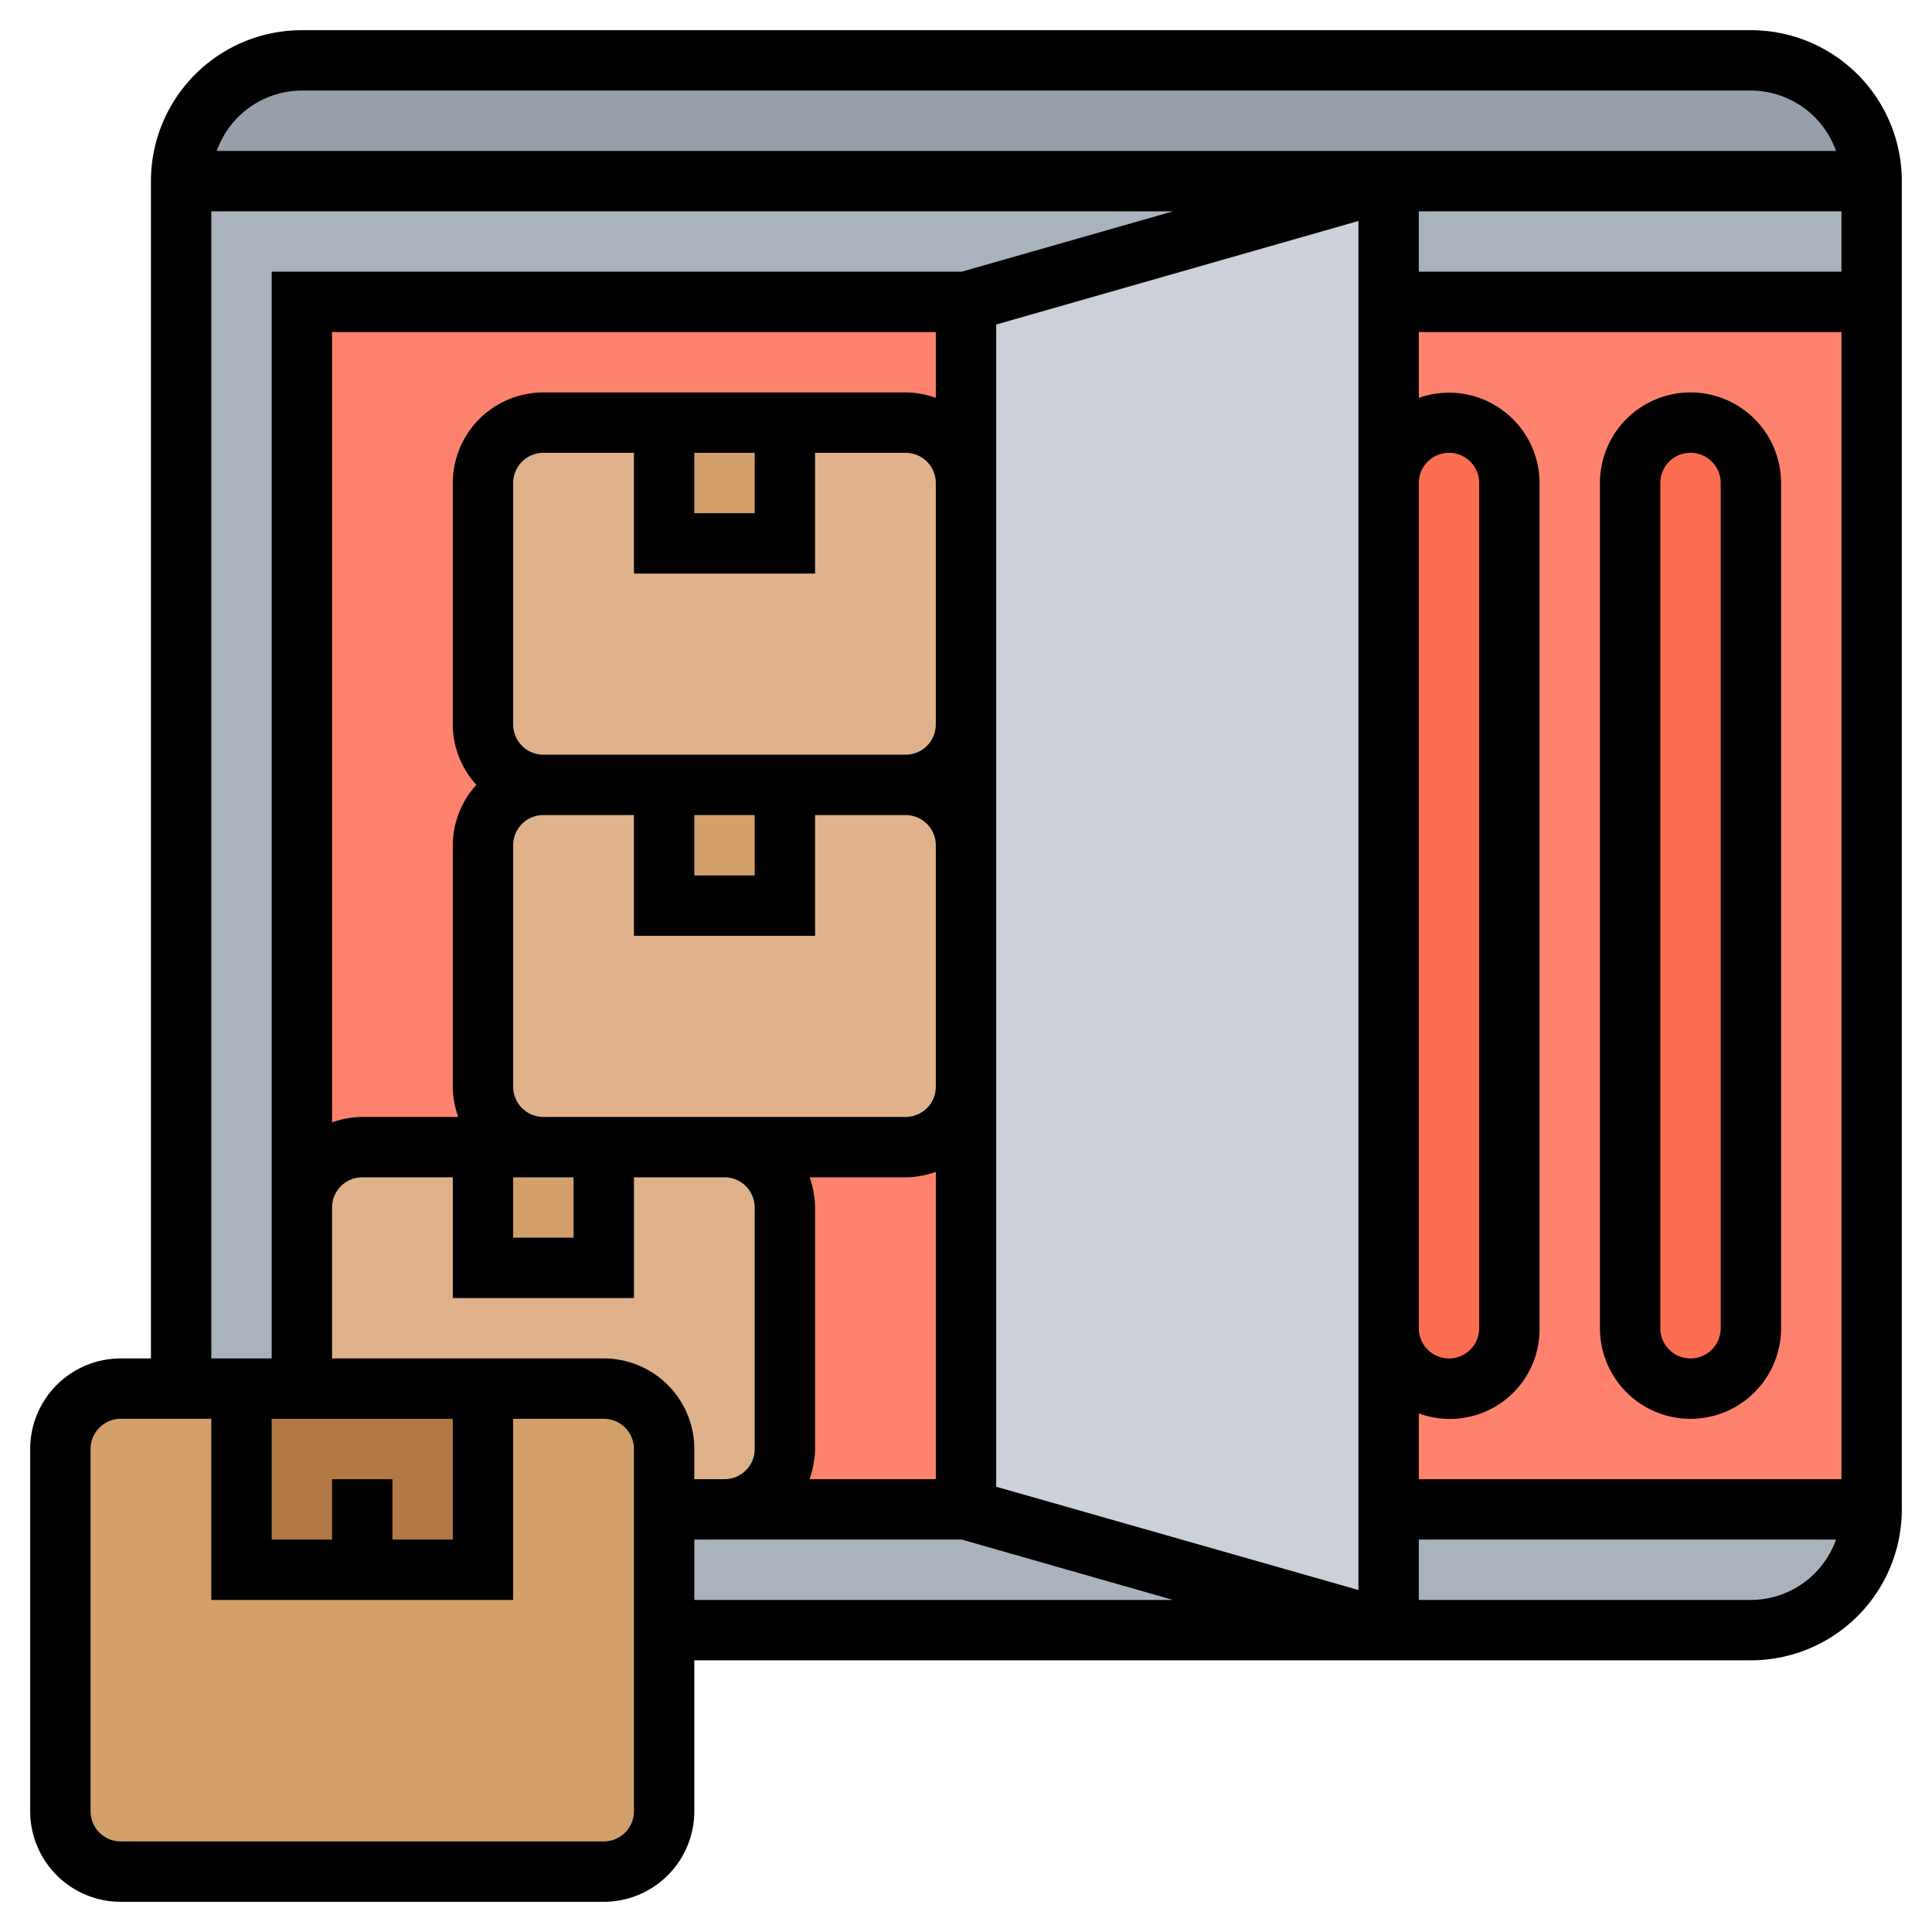 <svg xmlns:xlink="http://www.w3.org/1999/xlink" xmlns="http://www.w3.org/2000/svg" viewBox="0 0 64 64" class="h-7 w-7" width="64"  height="64" ><path fill="#969FAA" d="M62 6H6a4 4 0 0 1 4-4h48a4 4 0 0 1 4 4z"></path><path fill="#FF826E" d="M46 10h16v40H46zM10 10h22v40H10z"></path><path fill="#AAB2BD" d="M46 50h16a4 4 0 0 1-4 4H46zM46 54H22v-4h10zM46 6l-14 4H10v36H6V6zM46 6h16v4H46z"></path><path fill="#CCD1D9" d="M46 16v38l-14-4V10l14-4v4z"></path><path fill="#FC6E51" d="M50 16v28c0 1.1-.9 2-2 2s-2-.9-2-2V16c0-1.1.9-2 2-2 .55 0 1.05.22 1.41.59.37.36.59.86.59 1.41zM58 16v28c0 1.1-.9 2-2 2s-2-.9-2-2V16c0-1.1.9-2 2-2 .55 0 1.05.22 1.41.59.37.36.59.86.59 1.41z"></path><path fill="#DFB28B" d="M30 26H18a2 2 0 0 1-2-2v-8c0-1.1.9-2 2-2h12a2 2 0 0 1 2 2v8a2 2 0 0 1-2 2zM30 38H18a2 2 0 0 1-2-2v-8c0-1.1.9-2 2-2h12a2 2 0 0 1 2 2v8a2 2 0 0 1-2 2zM24 50H12a2 2 0 0 1-2-2v-8c0-1.1.9-2 2-2h12a2 2 0 0 1 2 2v8a2 2 0 0 1-2 2z"></path><path fill="#D3A06C" d="M20 46H4a2 2 0 0 0-2 2v12c0 1.1.9 2 2 2h16a2 2 0 0 0 2-2V48a2 2 0 0 0-2-2zM22 14h4v4h-4zM22 26h4v4h-4zM20 38v4h-4v-4h2z"></path><path fill="#B27946" d="M12 52H8v-6h8v6z"></path><path d="M58 1H10a5 5 0 0 0-5 5v39H4a3 3 0 0 0-3 3v12a3 3 0 0 0 3 3h16a3 3 0 0 0 3-3v-5h35a5 5 0 0 0 5-5V6a5 5 0 0 0-5-5zM47 49v-2.18A2.97 2.97 0 0 0 51 44V16a3 3 0 0 0-4-2.82V11h14v38zm-16 0h-4.18c.1-.31.18-.65.18-1v-8c0-.35-.07-.69-.18-1H30c.35 0 .69-.07 1-.18zm-11-4h-9v-5a1 1 0 0 1 1-1h3v4h6v-4h3a1 1 0 0 1 1 1v8a1 1 0 0 1-1 1h-1v-1a3 3 0 0 0-3-3zm-9 4v2H9v-4h6v4h-2v-2zm13-12h-6a1 1 0 0 1-1-1v-8a1 1 0 0 1 1-1h3v4h6v-4h3a1 1 0 0 1 1 1v8a1 1 0 0 1-1 1zm-7-13v-8a1 1 0 0 1 1-1h3v4h6v-4h3a1 1 0 0 1 1 1v8a1 1 0 0 1-1 1H18a1 1 0 0 1-1-1zm6-9h2v2h-2zm0 12h2v2h-2zm-6 12h2v2h-2zm14-25.82a2.97 2.97 0 0 0-1-.18H18a3 3 0 0 0-3 3v8c0 .77.3 1.47.78 2a2.98 2.98 0 0 0-.78 2v8c0 .35.07.69.18 1H12c-.35 0-.69.07-1 .18V11h20zM33 36V10.75l12-3.43v45.35l-12-3.42zm14-20a1 1 0 0 1 2 0v28a1 1 0 0 1-2 0zm0-7V7h14v2zM10 3h48a3 3 0 0 1 2.82 2H7.18A3 3 0 0 1 10 3zM7 7h31.86l-7 2H9v36H7zm14 53a1 1 0 0 1-1 1H4a1 1 0 0 1-1-1V48a1 1 0 0 1 1-1h3v6h10v-6h3a1 1 0 0 1 1 1zm2-9h8.86l7 2H23zm35 2H47v-2h13.82A3 3 0 0 1 58 53z"></path><path d="M56 13a3 3 0 0 0-3 3v28a3 3 0 0 0 6 0V16a3 3 0 0 0-3-3zm1 31a1 1 0 0 1-2 0V16a1 1 0 0 1 2 0z"></path></svg>